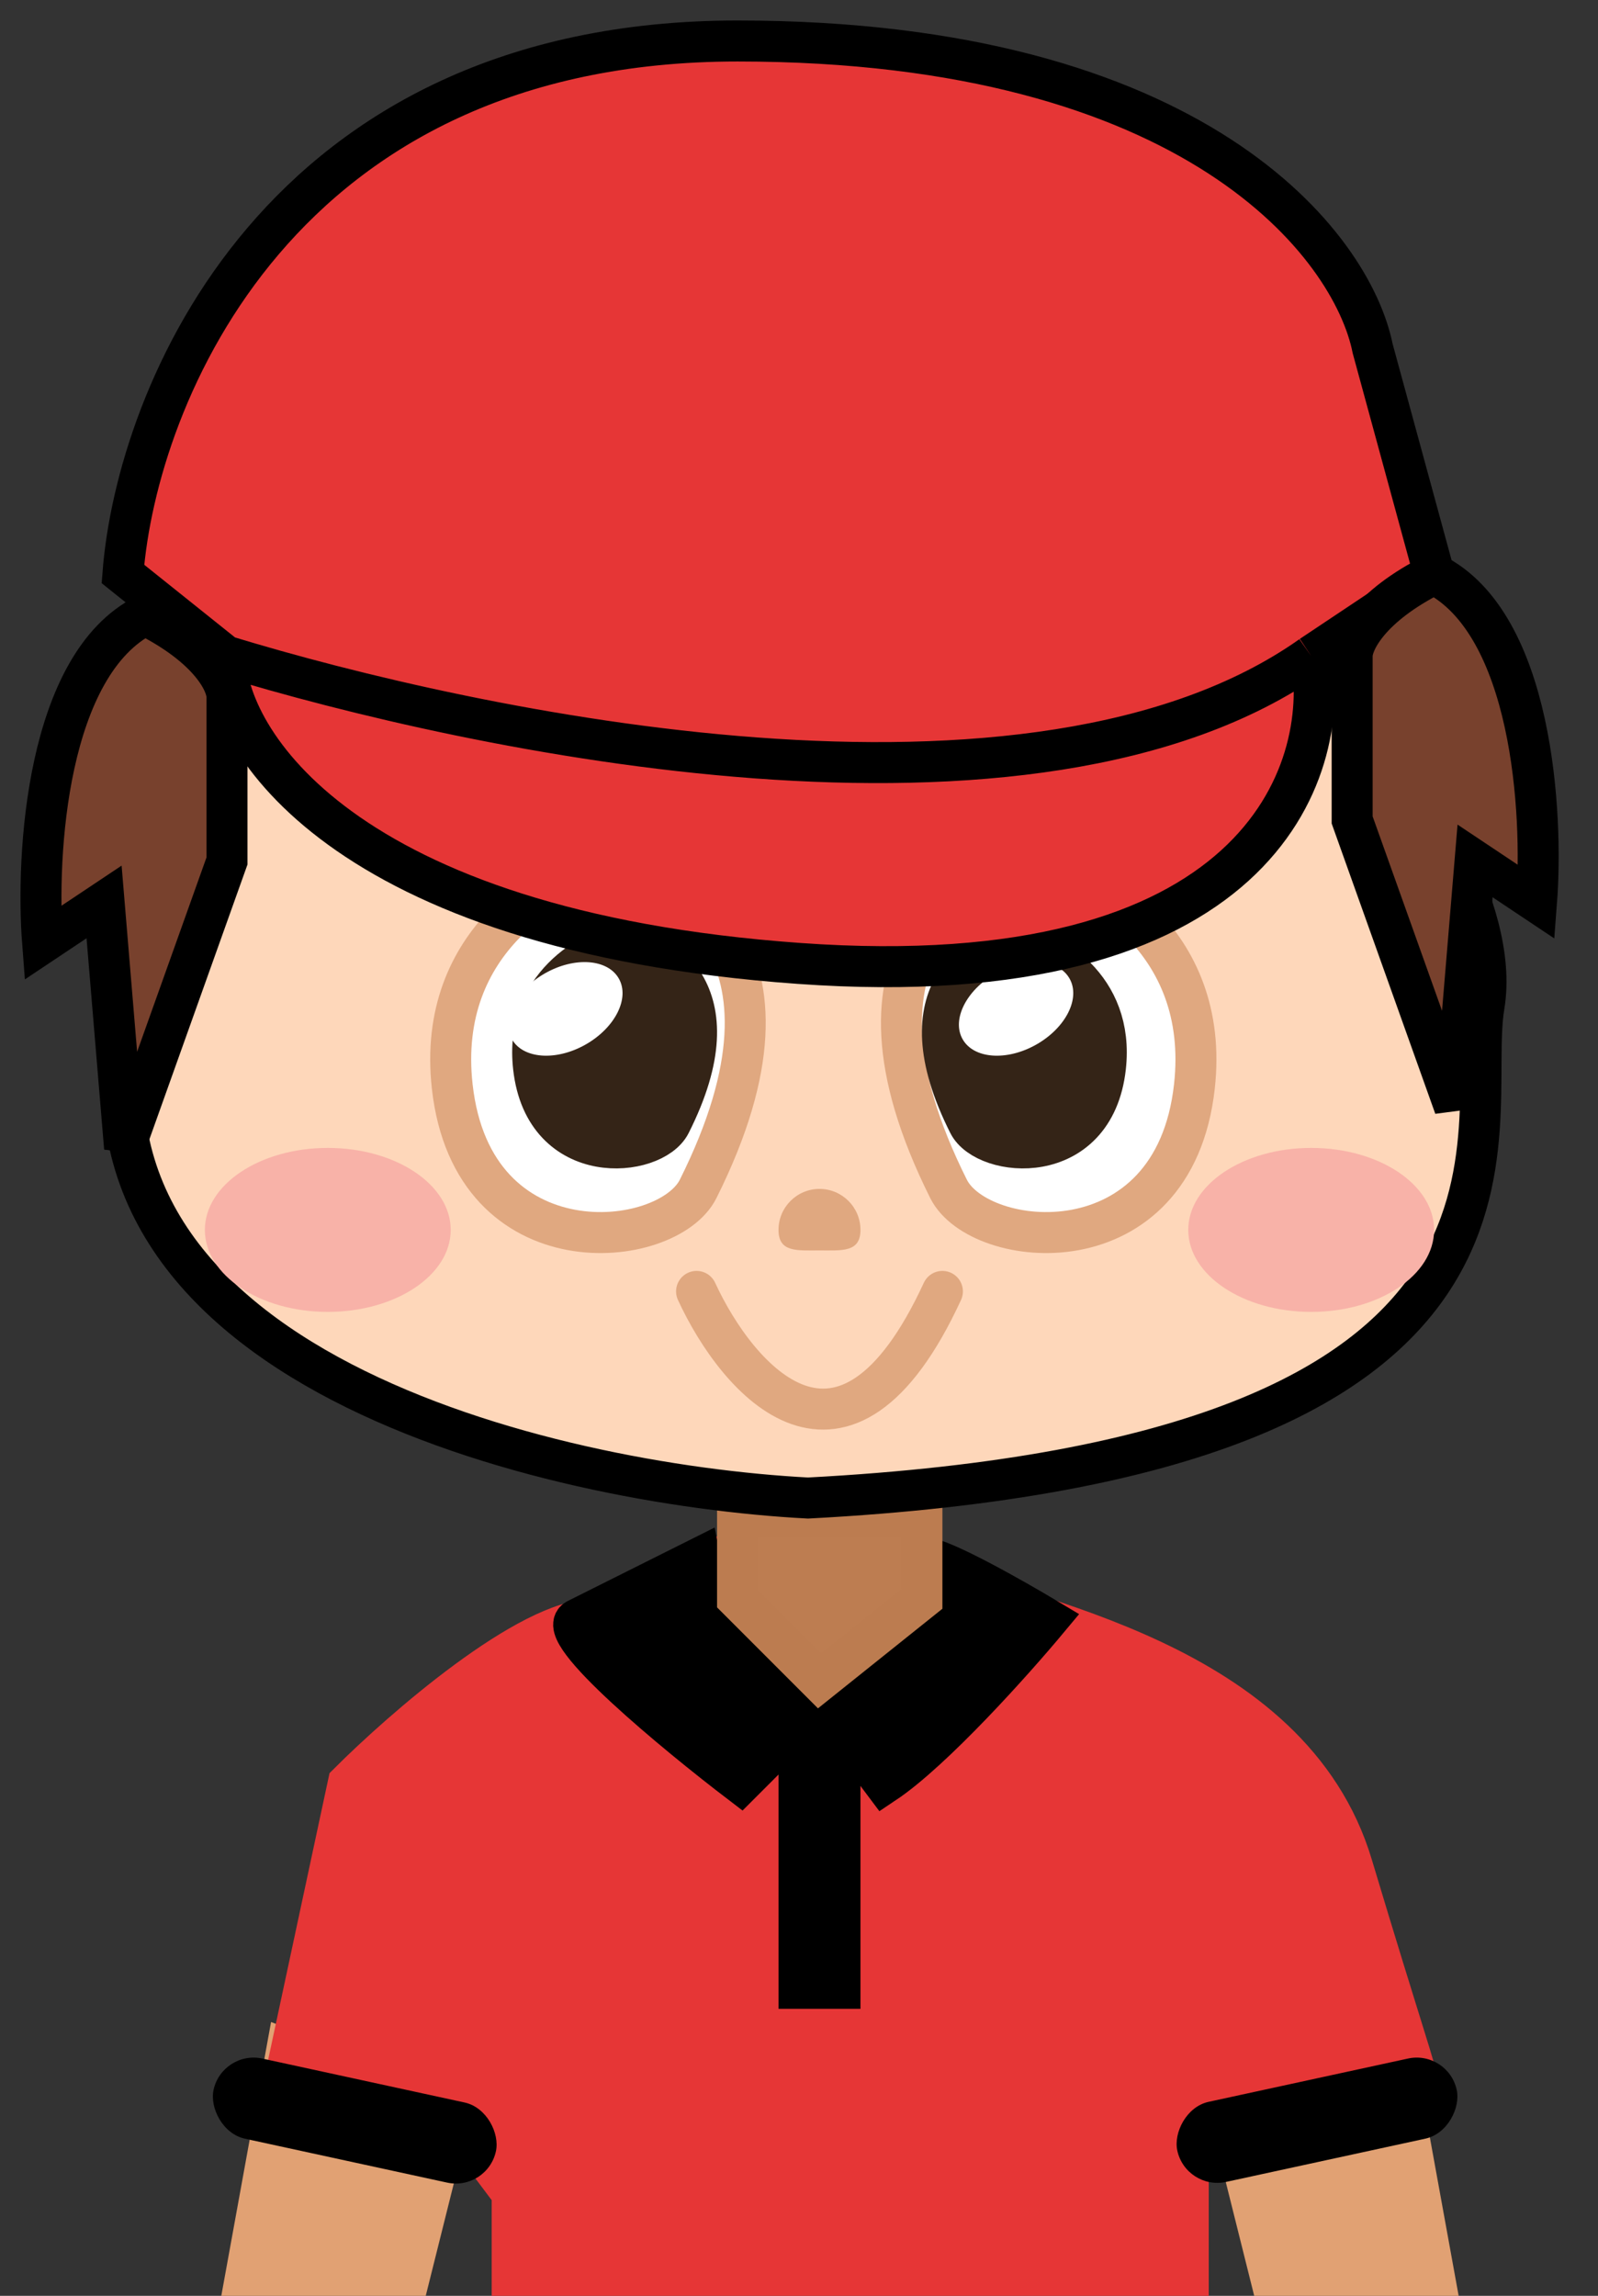 <svg width="39" height="56" viewBox="0 0 39 56" fill="none" xmlns="http://www.w3.org/2000/svg">
<rect x="0" y="0" width="39" height="56" fill="#333333" stroke="none"/>
<path d="M7 50L6 55.5H10L11 51.5L7 50Z" fill="#E1A173" stroke="#E1A173"/>
<path d="M34 50L35 55.5H31L30 51.5L34 50Z" fill="#E1A173" stroke="#E1A173"/>
<path d="M7 50.5L11 51.5L12.5 53.5V55.5H29V52H33L34.5 50.5C34.667 50.833 34.2 49.5 33 45.5C31.5 40.5 25 39.5 22.5 38.5C21 40 20 40.5 19.5 40.5C19.1 40.5 18 38.833 17.5 38C17 38.167 15.7 38.7 14.5 39.5C12.9 39.5 9.833 42.167 8.5 43.5L7 50.5Z" fill="#E63636" stroke="#E63636"/>
<path d="M17.078 38L14.078 39.5C13.478 39.8 16.494 42.292 18.078 43.5L20.078 41.5L21.578 43.5C22.778 42.7 24.744 40.5 25.578 39.5C24.744 39 22.978 38 22.578 38C22.078 38 20.578 40.5 19.078 40.5C17.878 40.5 17.244 38.833 17.078 38Z" fill="black" stroke="black"/>
<path d="M18 37V39L20 41L22.5 39V37H18Z" fill="#BD7D51" stroke="#BC7C50"/>
<path d="M3.219 24.54C1.219 33.34 13.386 36.207 19.719 36.54C38.719 35.54 35.719 27.54 36.219 24.54C36.62 22.14 34.386 18.873 33.219 17.54C33.386 17.04 33.52 15.84 32.719 15.04C24.32 23.04 12.22 18.373 7.219 15.04C6.886 14.873 6.219 15.14 6.219 17.54C5.419 17.54 3.886 22.207 3.219 24.54Z" fill="#FED7BA" stroke="black"/>
<path d="M3.04 28L5.54 21V17C5.54 16.667 5.14 15.8 3.54 15C1.14 16.2 0.873 20.833 1.04 23L2.54 22L3.04 28Z" fill="#78412D" stroke="black"/>
<path d="M17.038 29C20.038 23 16.371 21.333 15.037 21C13.537 21.333 10.637 22.9 11.037 26.5C11.537 31 16.288 30.5 17.038 29Z" fill="white" stroke="#E0A880"/>
<path d="M16.36 27.413C18.03 24.103 15.989 23.184 15.247 23C14.412 23.184 12.798 24.048 13.021 26.034C13.299 28.516 15.943 28.24 16.36 27.413Z" fill="#342417" stroke="#342417"/>
<path d="M23.15 29C20.15 23 23.816 21.333 25.15 21C26.65 21.333 29.55 22.9 29.15 26.5C28.65 31 23.9 30.5 23.15 29Z" fill="white" stroke="#E0A880"/>
<path d="M23.64 27.413C21.97 24.103 24.011 23.184 24.753 23C25.588 23.184 27.202 24.048 26.979 26.034C26.701 28.516 24.057 28.24 23.64 27.413Z" fill="#342417" stroke="#342417"/>
<ellipse cx="24.798" cy="24.609" rx="1.5" ry="1" transform="rotate(-29.52 24.798 24.609)" fill="white"/>
<path d="M5.5 16L3 14C3.333 9.667 6.8 1 18 1C29.2 1 33 6 33.5 8.5L35 14L32 16C32.5 18.833 30.7 24.3 19.5 23.5C8.3 22.7 5.5 18 5.5 16Z" fill="#E63636"/>
<path d="M5.5 16L3 14C3.333 9.667 6.8 1 18 1C29.2 1 33 6 33.5 8.5L35 14L32 16M5.5 16C5.5 18 8.3 22.7 19.5 23.5C30.7 24.3 32.5 18.833 32 16M5.5 16C11.5 17.833 25.2 20.8 32 16" stroke="black"/>
<path d="M35.5 27L33 20V16C33 15.667 33.4 14.8 35 14C37.4 15.2 37.667 19.833 37.5 22L36 21L35.5 27Z" fill="#78412D" stroke="black"/>
<ellipse cx="8" cy="30" rx="3" ry="2" fill="#F8B2A8"/>
<ellipse cx="32" cy="30" rx="3" ry="2" fill="#F8B2A8"/>
<ellipse cx="13.798" cy="24.609" rx="1.5" ry="1" transform="rotate(-29.52 13.798 24.609)" fill="white"/>
<path d="M17 31.5C18 33.667 20.6 36.7 23 31.5" stroke="#E0A880" stroke-linecap="round"/>
<path d="M21 30C21 30.552 20.552 30.5 20 30.5C19.448 30.5 19 30.552 19 30C19 29.448 19.448 29 20 29C20.552 29 21 29.448 21 30Z" fill="#E0A880"/>
<rect x="19" y="42" width="2" height="7" fill="black"/>
<rect x="5.424" y="50" width="7.052" height="2" rx="1" transform="rotate(12.251 5.424 50)" fill="black"/>
<rect width="6.98" height="2" rx="1" transform="matrix(-0.977 0.212 0.212 0.977 35.34 50)" fill="black"/>
</svg>
